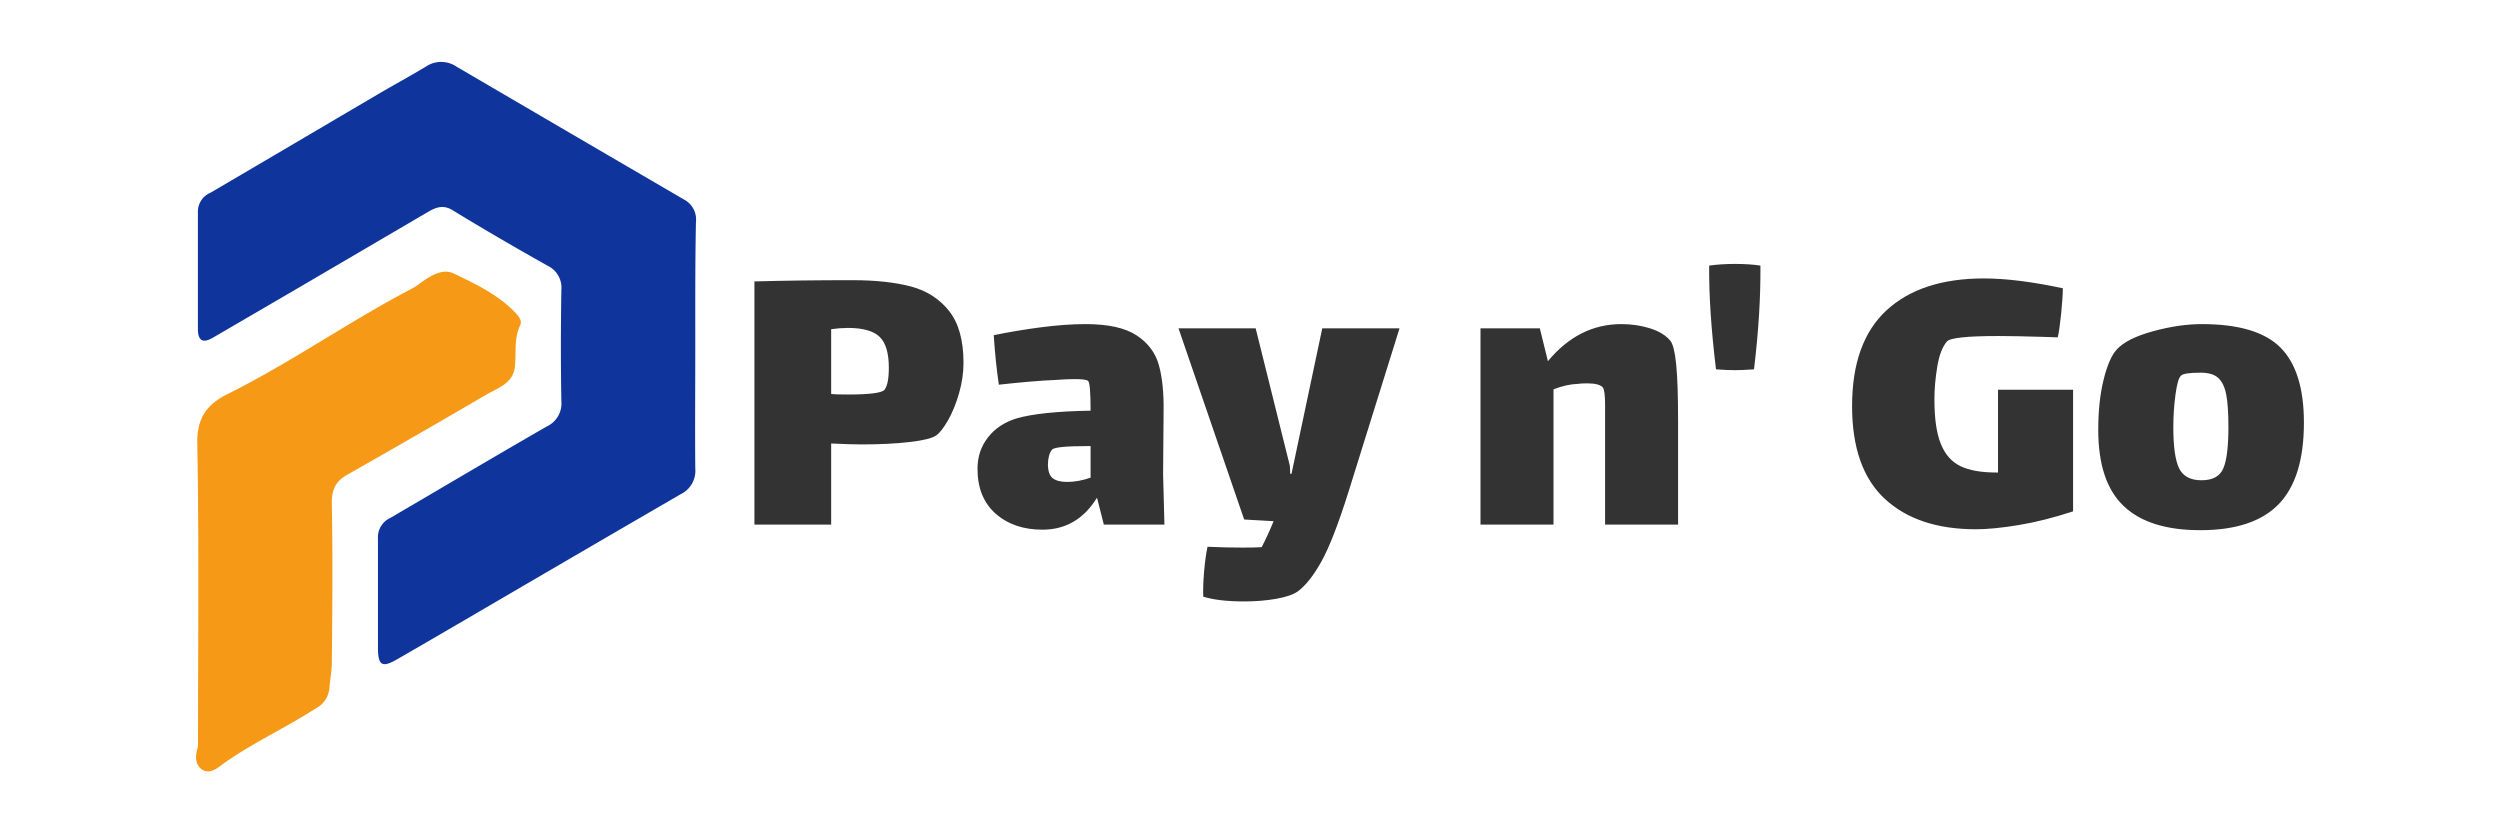 <?xml version="1.0"?>
<svg width="300" height="100" xmlns="http://www.w3.org/2000/svg" xmlns:svg="http://www.w3.org/2000/svg" preserveAspectRatio="xMidYMid meet" version="1.0">
 <title>Pay n&#x27; Go</title>

 <g class="layer">
  <title>Layer 1</title>
  <g class="icon-text-wrapper icon-svg-group iconsvg layer" fill="#333" id="svg_27">
   <g class="iconsvg-imagesvg" id="svg_3" transform="translate(0)">
    <g id="svg_4">
     <rect class="image-rect" fill="#333" fill-opacity="0" height="85.14" id="svg_5" stroke-width="2" width="60" x="23.53" y="7.43"/>
     <g id="svg_1">
      <svg class="image-svg-svg primary" height="85.14" id="svg_2" width="60" x="23.53" y="7.43">
       <g id="svg_6">
        <svg id="svg_15" viewBox="-0.007 -0.002 82.027 116.39" xmlns="http://www.w3.org/2000/svg">
         <title>Pay n&#x27; Go</title>
         <path d="m81.89,46.7c0,6.67 -0.06,13.34 0,20a4.26,4.26 0 0 1 -2.41,4.22q-17.68,10.26 -35.35,20.6c-3.74,2.17 -7.47,4.36 -11.22,6.51c-2.37,1.36 -3.06,1 -3.08,-1.82l0,-18a3.48,3.48 0 0 1 2,-3.39c8.56,-5 17.07,-10.06 25.66,-15a4.16,4.16 0 0 0 2.43,-4.16c-0.11,-6.08 -0.1,-12.17 0,-18.25a4,4 0 0 0 -2.3,-4c-5.22,-2.94 -10.41,-5.94 -15.51,-9.07c-1.62,-1 -2.83,-0.46 -4.15,0.31l-20.48,12l-14.7,8.57c-1.69,1 -2.49,0.5 -2.49,-1.42l0,-19.24a3.36,3.36 0 0 1 2.07,-3.11c9.2,-5.38 18.37,-10.81 27.56,-16.2c2.58,-1.52 5.22,-2.94 7.78,-4.49a4.48,4.48 0 0 1 5,0q18.64,10.91 37.3,21.79a3.68,3.68 0 0 1 2,3.67c-0.14,6.78 -0.11,13.65 -0.11,20.48z" fill="#0f359c" id="svg_17"/>
         <path d="m0.31,112.23c0,-16.56 0.18,-33.12 -0.12,-49.67c-0.08,-4.12 1.59,-6.37 4.82,-8c10.5,-5.21 20.09,-12 30.48,-17.42c0.8,-0.42 1.49,-1.05 2.26,-1.54c1.38,-0.88 3,-1.62 4.49,-0.9c3.64,1.75 7.35,3.48 10.2,6.51c0.54,0.58 1.07,1.29 0.72,2c-1.07,2.22 -0.6,4.59 -0.88,6.87c-0.32,2.66 -2.74,3.37 -4.62,4.47q-11.38,6.65 -22.84,13.15c-2,1.11 -2.61,2.55 -2.56,4.86c0.17,8.65 0.09,17.31 0,26c0,1.41 -0.3,2.81 -0.4,4.21a4.12,4.12 0 0 1 -2.28,3.31c-5.17,3.34 -10.82,5.85 -15.78,9.53c-0.79,0.59 -1.82,1.12 -2.79,0.5c-1.36,-0.93 -1.09,-2.49 -0.7,-3.88z" fill="#f59916" id="svg_16"/>
        </svg>
       </g>
      </svg>
     </g>
    </g>
   </g>
   <g id="svg_10" transform="translate(67, 15.24)">
    <g class="tp-name iconsvg-namesvg" data-gra="path-name" id="svg_11" transform="translate(0)">
     <g id="svg_12" transform="translate(43.53, 82.432) scale(1)">
      <g id="svg_13">
       <path d="m-5.67,-104.33q4.15,0 7.02,0.76q2.87,0.77 4.58,2.95q1.72,2.17 1.72,6.22l0,0q0,1.79 -0.54,3.66q-0.54,1.87 -1.33,3.25q-0.8,1.38 -1.41,1.79l0,0q-0.72,0.51 -3.18,0.79q-2.45,0.29 -5.78,0.29l0,0q-1.18,0 -3.64,-0.11l0,0l0,9.73l-9.21,0l0,-29.18q5.38,-0.15 11.77,-0.15l0,0zm3.84,13.15q0.52,-0.66 0.52,-2.66l0,0q0,-2.61 -1.1,-3.69q-1.11,-1.07 -3.82,-1.07l0,0q-0.92,0 -2,0.15l0,0l0,7.78q0.52,0.06 2,0.06l0,0q3.94,0 4.4,-0.57l0,0zm33.59,16.18l-7.27,0l-0.82,-3.23q-2.36,3.84 -6.55,3.84l0,0q-3.43,0 -5.61,-1.92q-2.18,-1.92 -2.18,-5.4l0,0q0,-2.15 1.26,-3.76q1.25,-1.61 3.45,-2.28l0,0q2.87,-0.82 8.86,-0.92l0,0q0,-3.38 -0.31,-3.58l0,0q-0.25,-0.21 -1.63,-0.21l0,0q-0.87,0 -2.41,0.11l0,0q-2.46,0.1 -6.66,0.56l0,0q-0.41,-2.77 -0.61,-5.94l0,0q2.71,-0.56 5.68,-0.95q2.97,-0.38 5.33,-0.38l0,0q4.09,0 6.14,1.36q2.05,1.35 2.66,3.55q0.62,2.2 0.57,5.58l0,0l-0.06,7.53l0.16,6.04zm-11.67,-5.12q1.33,0 2.81,-0.51l0,0l0,-3.79l-0.41,0q-3.79,0 -4.2,0.41l0,0q-0.25,0.26 -0.38,0.77q-0.13,0.51 -0.13,0.97l0,0q0,1.23 0.56,1.69q0.57,0.46 1.75,0.46l0,0zm30.61,-18.43l9.27,0l-6.15,19.71q-1.79,5.68 -3.22,8.27q-1.44,2.58 -2.87,3.61l0,0q-0.82,0.56 -2.58,0.87q-1.77,0.31 -3.82,0.31l0,0q-3.07,0 -4.91,-0.57l0,0q-0.05,-1.23 0.1,-2.99q0.15,-1.77 0.41,-3l0,0q2.15,0.1 4.2,0.1l0,0q1.53,0 2.3,-0.05l0,0q0.77,-1.48 1.43,-3.12l0,0l-3.53,-0.2l-7.88,-22.94l9.26,0l4.1,16.49l0.05,0.97l0.15,0l3.69,-17.46zm41.77,1.49q0.47,0.56 0.7,2.81q0.23,2.25 0.23,6.86l0,0l0,12.39l-8.76,0l0,-12.29l0,-2.1q0,-1.63 -0.25,-2.04l0,0q-0.41,-0.52 -1.9,-0.52l0,0q-0.72,0 -1.07,0.06l0,0q-1.44,0.05 -2.97,0.66l0,0l0,16.23l-8.76,0l0,-23.55l7.12,0l0.97,3.94q3.69,-4.45 8.81,-4.45l0,0q1.84,0 3.45,0.51q1.62,0.51 2.43,1.49l0,0zm5.48,3.43q-0.87,-7.17 -0.82,-12.45l0,0q1.39,-0.2 3.13,-0.2l0,0q1.74,0 3.02,0.2l0,0q0.05,5.64 -0.77,12.45l0,0q-1.54,0.1 -2.31,0.1l0,0q-0.81,0 -2.25,-0.1l0,0zm33.84,2.45l9.01,0l0,14.59q-3.43,1.13 -6.5,1.64q-3.07,0.51 -5.17,0.51l0,0q-6.96,0 -10.9,-3.63q-3.95,-3.64 -3.95,-11.16l0,0q0,-7.68 4.15,-11.5q4.15,-3.81 11.67,-3.81l0,0q3.94,0 9.47,1.18l0,0q0,1.02 -0.2,3.04q-0.21,2.03 -0.41,2.85l0,0l-1.84,-0.06q-3.38,-0.1 -5.28,-0.1l0,0q-5.68,0 -6.19,0.67l0,0q-0.82,0.97 -1.15,3.02q-0.34,2.05 -0.34,3.94l0,0q0,3.43 0.77,5.32q0.77,1.9 2.36,2.67q1.58,0.76 4.3,0.76l0,0l0.2,0l0,-9.93zm24.27,16.85q-6.15,0 -9.19,-2.9q-3.05,-2.89 -3.05,-9.14l0,0q0,-3.43 0.64,-6.01q0.64,-2.59 1.56,-3.61l0,0q1.18,-1.33 4.33,-2.2q3.15,-0.87 5.91,-0.87l0,0q6.61,0 9.42,2.81q2.82,2.82 2.82,9.01l0,0q0,6.66 -3.02,9.78q-3.02,3.13 -9.42,3.13l0,0zm0.15,-5.99q2,0 2.61,-1.41q0.62,-1.41 0.62,-4.99l0,0q0,-2.51 -0.26,-3.87q-0.26,-1.36 -0.95,-2q-0.69,-0.64 -2.12,-0.64l0,0q-2.05,0 -2.36,0.36l0,0q-0.41,0.36 -0.66,2.26q-0.26,1.89 -0.26,3.94l0,0q0,3.48 0.69,4.91q0.7,1.44 2.69,1.44l0,0z" id="svg_14" transform="translate(-2.56, 40.28)"/>
      </g>
     </g>
    </g>
   </g>
  </g>
 </g>
</svg>